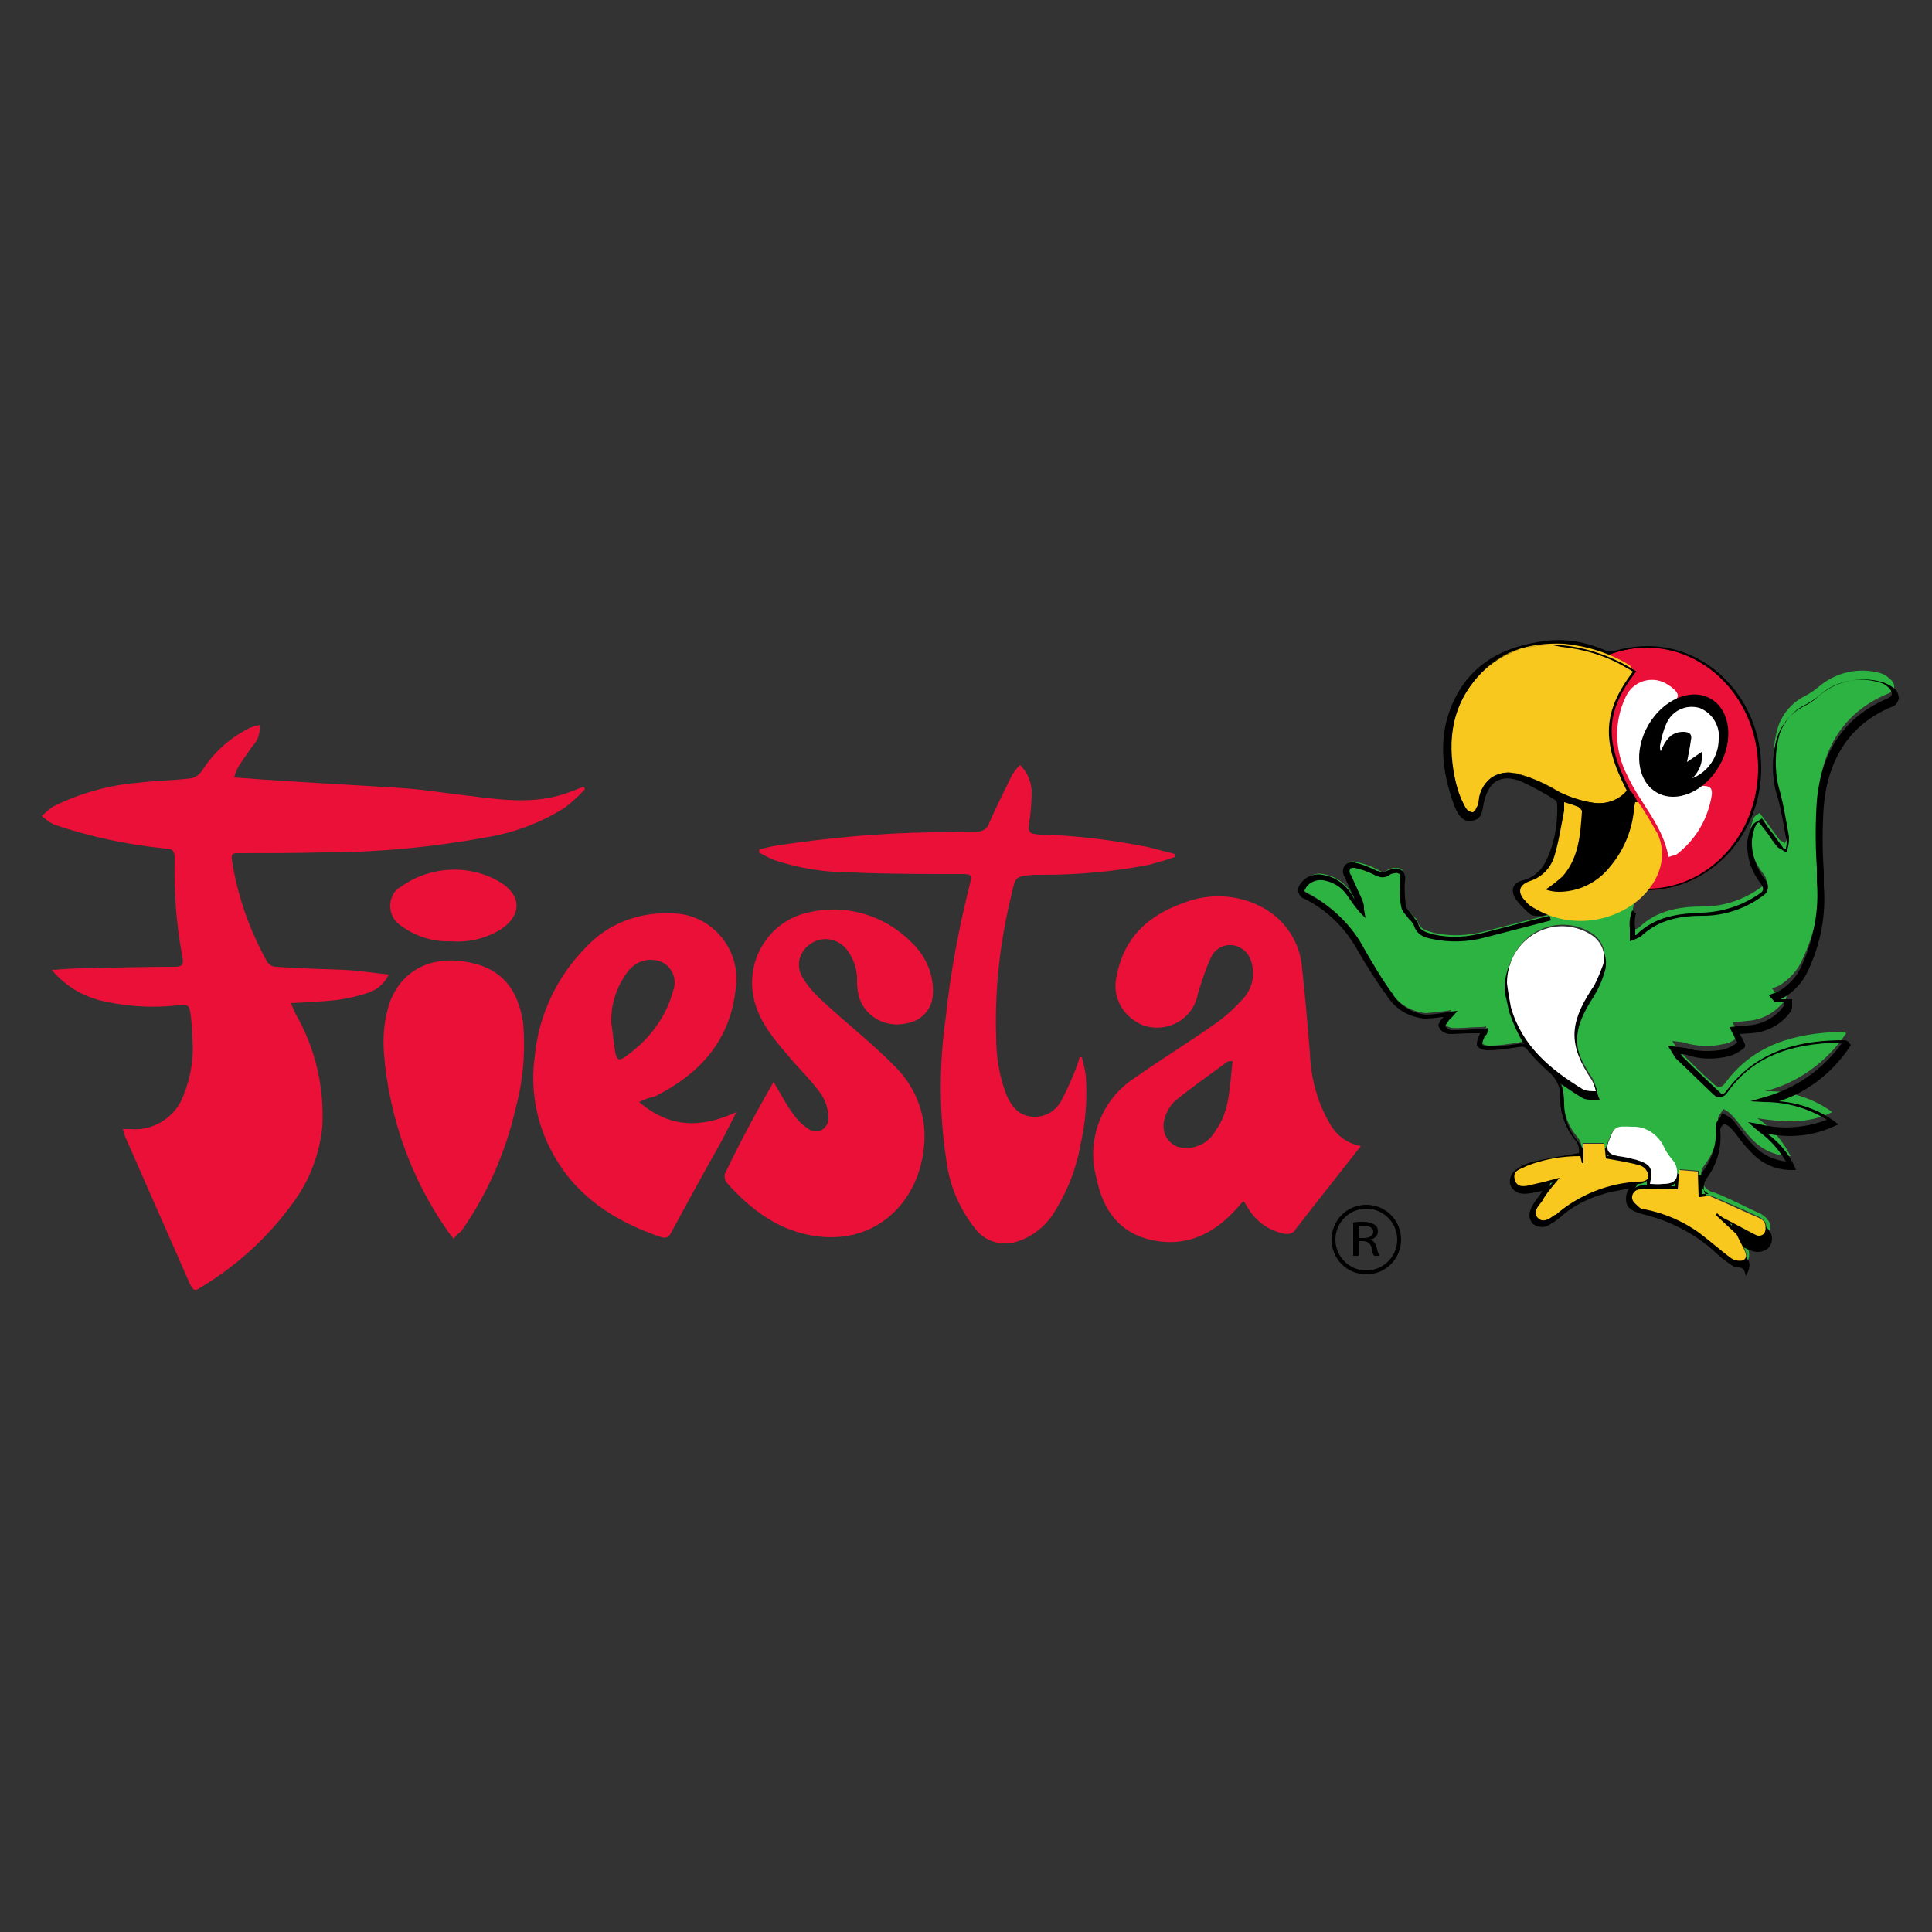 <?xml version="1.0" encoding="utf-8"?>
<!-- Generator: Adobe Illustrator 21.1.0, SVG Export Plug-In . SVG Version: 6.00 Build 0)  -->
<svg version="1.1" id="Layer_1" xmlns="http://www.w3.org/2000/svg" xmlns:xlink="http://www.w3.org/1999/xlink" x="0px" y="0px"
	 viewBox="0 0 250 250" style="enable-background:new 0 0 250 250;" xml:space="preserve">
<rect x="0" y="0" width="250" height="250" fill="#333333" stroke="none"/>
<style type="text/css">
	.st0{fill:#EB1038;}
	.st1{fill:#2DB342;}
	.st2{fill:#F8C81E;}
	.st3{fill:#FFFFFF;}
	.st4{fill:#020102;}
</style>
<title>Grocery</title>
<path class="st0" d="M33.6,93.8c0.1,1-0.2,2-0.9,2.7c-0.6,0.9-1.3,1.8-1.9,2.8c-0.2,0.4-0.4,0.9-0.5,1.3l4.1,0.3
	c5.9,0.4,11.9,0.7,17.9,1.1c2.9,0.2,5.7,0.7,8.6,1c3.9,0.5,7.7,1,11.6-0.1c1-0.3,2-0.7,3-1.1l0.2,0.3c-0.8,0.9-1.7,1.7-2.6,2.4
	c-3,1.9-6.4,3.2-9.9,3.8c-7,1.3-14.2,2-21.3,2c-3.7,0.1-7.5,0.1-11.2,0.1c-0.6,0-0.8,0.2-0.7,0.8c0.7,4.7,2.3,9.2,4.6,13.3
	c0.3,0.4,0.7,0.6,1.1,0.6c3,0.2,6,0.3,8.9,0.4c1.9,0.1,3.7,0.4,5.7,0.6c-0.5,1.1-1.4,1.9-2.5,2.3c-1.4,0.5-2.8,0.8-4.2,1
	c-1.9,0.2-3.8,0.3-6,0.4c0.3,0.5,0.4,0.9,0.6,1.3c2.6,4.5,3.8,9.6,3.5,14.8c-0.4,3.6-1.7,7-3.9,9.9c-3.2,4.4-7.3,8.1-12,10.9
	c-0.7,0.5-0.9,0-1.2-0.5l-4-9.1l-4.4-10c-0.1-0.3-0.2-0.6-0.3-1c0.4,0,0.7,0,0.9,0c3.1,0.3,6-1.6,7-4.5c0.9-2.3,1.3-4.7,1.1-7.2
	c0-1-0.1-1.9-0.2-2.9c-0.2-1.5-0.3-1.6-1.8-1.4c-2.9,0.3-5.9,0.2-8.8-0.4c-2.9-0.5-5.5-1.9-7.4-4.2c1.5-0.1,2.9-0.2,4.2-0.2
	c3.9-0.1,7.8-0.2,11.7-0.2c1,0,1.2-0.3,1-1.3c-0.8-4.2-1.1-8.5-1-12.7c0-0.9-0.2-1.3-1.2-1.3c-4.9-0.5-9.7-1.5-14.4-3.1
	c-0.6-0.3-1.1-0.7-1.6-1.1c0.4-0.4,0.9-0.8,1.4-1.2c3.4-1.7,7.2-2.8,11-3.1c2.3-0.3,4.7-0.3,7-0.6c0.5-0.1,1-0.5,1.3-0.9
	c1.5-2.4,3.6-4.3,6.2-5.6c0.3-0.1,0.5-0.2,0.8-0.3C33.2,93.9,33.4,93.9,33.6,93.8z"/>
<path class="st0" d="M176.1,148.3l-6.3,8c-0.7,0.9-1.4,1.8-2.1,2.7c-0.3,0.6-1,0.8-1.7,0.6c-1.8-0.4-3.4-1.5-4.4-3.1
	c-0.2-0.3-0.4-0.7-0.7-1.1l-0.8,0.9c-2.9,3.3-6.5,5.1-10.9,4.2c-4.4-0.9-6.5-4-7.3-8c-1.4-4.9,0.6-10.2,4.9-13c3.4-2.4,7-4.6,10.4-7
	c1.3-0.9,2.4-1.9,3.5-3.1c1.3-1.3,1.8-3.2,1.2-5c-0.3-1.1-1.3-2-2.5-2.1c-1.1-0.1-2.2,0.5-2.7,1.6c-0.7,1.5-1.2,3.1-1.7,4.7
	c-0.5,2.9-3.3,4.8-6.2,4.3c-0.6-0.1-1.2-0.3-1.8-0.7c-2-1.2-3.1-3.6-2.5-5.9c0.9-4.9,4-7.8,8.5-9.4c3.4-1.4,7.3-1.2,10.5,0.6
	c2.9,1.6,4.8,4.6,5,7.9c0.4,3.6,0.7,7.2,1,10.8c0.1,3.3,1,6.6,2.7,9.4C173.1,147.1,174.5,148,176.1,148.3z M159.5,137.3
	c-0.3,0-0.5,0-0.7,0.1c-2.3,1.7-4.6,3.3-6.8,5.1c-0.6,0.6-1.1,1.4-1.3,2.3c-0.5,1.5,0.3,3.1,1.7,3.6c1.9,0.5,3.9-0.3,4.9-2.1
	C159.2,143.7,159.1,140.5,159.5,137.3z"/>
<path class="st0" d="M132,99c0.9,0.9,1.4,2,1.5,3.3c0,1.3-0.1,2.7-0.3,4c-0.2,1.4-0.1,1.6,1.4,1.7c4.7,0.1,9.3,0.7,13.9,1.6
	c1.2,0.3,2.3,0.6,3.5,0.9v0.4c-1.1,0.4-2.2,0.7-3.3,1c-4.6,0.9-9.2,1.3-13.8,1.3c-0.4,0-0.7,0-1.1,0c-2.4,0.2-2.4,0.2-2.9,2.5
	c-1.5,6.1-2.2,12.3-2,18.5c0,2.5,0.4,5,1.3,7.4c0.9,2.1,2.1,3,4,2.9c1.3-0.1,2.4-0.8,3.1-2c0.8-1.5,1.5-3.1,2.1-4.7
	c0.1-0.3,0.2-0.6,0.3-1h0.3c0.2,0.8,0.4,1.6,0.5,2.4c0.2,3,0,6-0.7,9c-0.5,2.9-1.6,5.7-3.1,8.2c-1.2,2.2-3.2,3.8-5.6,4.4
	c-1.8,0.4-3.8-0.3-4.9-1.8c-2-2.5-3.3-5.5-3.7-8.6c-1-6.3-1-12.6-0.1-18.9c0.6-5.8,1.7-11.5,3.1-17.1c0.3-1.2,0.2-1.3-1.1-1.3
	c-4.7,0-9.4,0-14.1-0.2c-3.4,0-6.8-0.5-10.1-1.6c-0.7-0.3-1.3-0.6-2-1l0.1-0.4c0.8-0.2,1.6-0.4,2.3-0.5c6.6-1,13.3-1.6,20-1.7
	c2,0,4-0.1,5.9-0.1c0.7,0,1.3-0.4,1.5-1.1c0.9-2.1,2-4.2,3-6.3C131.4,99.7,131.6,99.3,132,99z"/>
<path class="st0" d="M100.1,140c0.9,1.5,1.6,2.9,2.5,4.1c0.5,0.7,1.1,1.4,1.9,1.9c0.7,0.6,1.8,0.5,2.3-0.2c0.3-0.3,0.4-0.8,0.4-1.2
	c0-1.1-0.4-2.2-1-3.1c-1.3-1.8-2.9-3.3-4.3-5c-1.9-2.2-3.8-4.5-4.4-7.5c-1-4.9,2.1-9.8,7-10.9c4.9-1.2,10,0.3,13.5,3.9
	c1.9,1.8,2.9,4.3,2.7,6.8c-0.1,1.8-1.5,3.3-3.3,3.6c-2.8,0.7-5.6-0.9-6.3-3.6c-0.1-0.5-0.2-1.1-0.2-1.6c0.1-1.6-0.4-3.1-1.3-4.3
	c-1.1-1.4-3-1.8-4.5-0.9c-1.6,0.9-2.2,2.8-1.3,4.4c0.7,1.2,1.6,2.2,2.6,3.1c3.1,2.9,6.5,5.5,9.5,8.6c2.8,2.8,4.2,6.8,3.6,10.8
	c-0.8,6.6-6,12-13.6,11.1c-5-0.6-8.7-3.4-11.9-7c-0.2-0.3-0.3-0.7-0.2-1.1C95.7,147.9,97.8,144,100.1,140z"/>
<path class="st0" d="M82.7,142.6c4,3.4,8,3.4,12.6,1.3c-0.7,1.4-1.3,2.5-1.9,3.7c-2.2,3.9-4.4,7.9-6.5,11.8
	c-0.3,0.6-0.6,0.9-1.3,0.7c-6-2-11.1-5.3-14.1-10.9c-2.1-3.8-2.9-8.2-2.3-12.5c0.5-5.4,2.9-10.4,6.7-14.2c2.8-3,6.8-4.5,10.9-4.3
	c4.6-0.1,8.4,3.7,8.5,8.3c0,0.5,0,0.9-0.1,1.4c-0.7,6.8-4.7,11.1-10.5,14C84.1,142,83.5,142.2,82.7,142.6z M79.1,132.4
	c0.2,1.2,0.3,2.5,0.5,3.7c0.2,1.2,0.6,1.2,1.5,0.5c0.6-0.4,1.1-0.9,1.6-1.3c2.1-1.9,3.7-4.4,4.4-7.1c0.6-1.5-0.2-3.3-1.7-3.8
	c-0.5-0.2-1-0.2-1.5-0.2c-1.1,0.1-2.1,0.7-2.8,1.7C79.8,127.7,79,130,79.1,132.4L79.1,132.4z"/>
<path class="st0" d="M58.7,160.3c-0.3-0.4-0.5-0.6-0.7-0.9c-4.8-6.8-7.6-14.7-8.3-22.9c-0.2-2.3,0-4.5,0.7-6.7
	c1.6-4.4,5.5-6,9.5-5.4c4.7,0.6,7.1,3.3,7.8,8c0.3,3.7,0,7.5-1,11.1c-1.3,5.7-3.7,11.1-7,15.8C59.3,159.6,59,159.9,58.7,160.3z"/>
<path class="st0" d="M58.4,121.8c-2.3,0.1-4.6-0.6-6.5-2c-1.4-0.9-1.8-2.7-1-4.1c0.2-0.4,0.5-0.7,0.9-0.9c1.1-0.8,2.3-1.4,3.7-1.8
	c3.1-0.9,6.5-0.5,9.3,1.2c2.7,1.7,2.7,4.2,0.1,6C63,121.4,60.7,122,58.4,121.8z"/>
<path d="M198.3,117.7c-0.4-0.2-0.8-0.5-1.1-0.9c-1.1-1.1-0.9-2.1,0.6-2.6c1.5-0.5,2.6-1.6,3.1-3.1c0.6-1.9,0.9-4,1.3-6
	c0-0.4,0-0.8,0-1.1c0.7,0.2,1.3,0.4,1.8,0.6c0.2,0.1,0.5,0.4,0.5,0.6c-0.2,3-0.4,6-2.5,8.4c-0.7,0.6-1.4,1.2-2.2,1.7
	c0.6,0.2,1.1,0.3,1.7,0.3c2.6,0,5-1.2,6.6-3.2c1.7-2,2.8-4.5,3.1-7.1c0-0.5,0.1-0.9,0.2-1.3l0.3-0.1c0.9,1.3,1.7,2.7,2.5,4.1
	c1.3,2.9,0.3,6.1-2.4,8.5l-11.7,1.9c-0.4,0.1-1.5,0.3-2.1-0.1c-0.7-0.6-1.4-1.3-1.9-2c-0.7-1.2-0.3-2.1,1-2.4
	c1.2-0.3,2.2-1.1,2.8-2.2c1.2-2.3,1.7-5,1.6-7.6c0-0.2-0.1-0.5-0.3-0.6c-1.4-0.9-2.9-1.7-4.4-2.4c-2.6-1-4.2,0-4.8,2.8
	c-0.2,1-0.2,2.1-1.5,2.3c-1,0.2-1.7-0.4-2.3-1.9c-1.7-4.6-2.2-9.3,0-13.8c2.2-4.5,6-6.6,10.7-7.4c2.9-0.6,5.9-0.2,8.7,1
	c0.5,0.2,1,0.2,1.4,0.1c7.4-2.1,16.3,3.4,17.4,11.1c0.5,4-0.3,8.1-2.2,11.7c-2.2,4.1-6.1,6.7-10.8,8.1"/>
<path class="st0" d="M198.5,99.5c0-8.7,6.5-15.7,14.6-15.7c8,0,14.6,7,14.6,15.7s-6.5,15.7-14.6,15.7"/>
<path d="M213.1,115.2V115c8,0,14.4-7,14.4-15.6s-6.5-15.6-14.4-15.6c-8,0-14.4,7-14.4,15.6h-0.2c0-8.7,6.6-15.8,14.7-15.8
	s14.7,7.1,14.7,15.8S221.2,115.2,213.1,115.2z"/>
<path class="st1" d="M211.5,116.9c-0.4,0.5-0.1,2.5-0.2,3.4c0.4-0.1,0.6-0.1,0.8-0.3c2.3-2.2,5.2-2.7,8.3-2.7c2.7,0,5.3-0.9,7.5-2.5
	c0.7-0.5,0.9-0.9,0.3-1.7c-1.2-1.5-1.9-3.4-1.8-5.3c0.1-0.7,0.3-1.3,0.5-1.9c0.1-0.3,0.5-0.5,0.8-0.7c0.2,0.3,0.4,0.5,0.6,0.8
	c0.7,0.9,1.3,1.8,2,2.7c0.1,0.1,0.4,0.2,0.7,0.4c0.2-0.5,0.3-1,0.3-1.5c-0.3-1.9-0.7-3.7-1.1-5.6c-0.9-2.6-0.9-5.4-0.1-8
	c0.6-1.7,1.8-3.1,3.4-3.9c0.6-0.3,1.2-0.7,1.8-1.2c2.2-1.9,5.2-2.6,8-1.8c0.4,0.1,0.9,0.4,1.2,0.7c0.9,0.7,0.8,1.6-0.3,2
	c-5.7,2.4-8.4,7.1-8.9,13c-0.2,3.5-0.2,7,0,10.4c0.3,3.7-0.4,7.4-2,10.8c-0.6,1.5-1.8,2.8-3.2,3.6c-0.3,0.1-0.5,0.2-0.8,0.3l0.3,0.4
	h1.6c0,0.4,0,0.8-0.2,1.1c-1.2,1.6-3,2.6-4.9,2.7l-1.9,0.2c0.3,0.7,1,1.7,0.8,1.8c-0.6,0.5-1.2,0.9-2,1c-1.7,0.4-3.5,0.3-5.1-0.2
	c-0.4-0.1-0.8-0.1-1.5-0.2c0.2,0.3,0.4,0.7,0.6,1c1.6,1.6,3.2,3.2,4.9,4.7c0.5,0.4,0.9,0.3,1.3-0.2c3.7-5.1,9.1-6.5,15.1-6.7
	c0.1,0,0.2,0,0.3,0c0,0,0.1,0.1,0.3,0.2c-2.5,3.7-6.2,6.4-10.5,7.5c3.1-0.1,6.2,0.9,8.7,2.7c-3.2,1.6-6.4,1.3-9.7,0.8
	c1.8,1.2,3.3,2.9,4.3,4.9c-1.9,0-3.7-0.8-5-2.2c-1-1-1.7-2.2-2.7-3.2c-0.3-0.3-0.6-0.5-1-0.7c-0.2,0.4-0.7,0.9-0.7,1.3
	c0.2,2.1-0.4,4.2-1.7,5.9c-0.8,1-0.6,2.4,0.3,3.2c0.3,0.2,0.6,0.4,0.9,0.4c2.1,0.8,4.1,1.9,6.1,2.8c0.3,0.2,0.6,0.4,0.8,0.7
	c0.5,0.5,0.5,1.4,0,1.9c0,0-0.1,0.1-0.1,0.1c-0.5,0.3-1.1,0.4-1.6,0.2c-0.9-0.4-1.7-0.8-2.6-1.3l0.2,0.8l-2.5-2.4l0.2-0.2
	c0.3,0.2,0.5,0.4,0.8,0.6c1.3,0.8,2.7,1.6,4.2,2.2c0.4,0.1,0.8,0,1.1-0.2c0.2-0.4,0.2-0.8,0.1-1.2c-0.2-0.4-0.5-0.6-0.8-0.8
	c-2.1-1-4.2-1.9-6.3-2.8c-0.4-0.1-0.9,0-1.5,0.1l-0.1-3.3l-2.4-0.2l-0.2,2.5c-1.7,0-3.2,0-4.7,0c-0.6,0-1.2,0.5-1.2,1.1
	c0,0.1,0,0.1,0,0.2c0.1,0.4,0.6,0.8,1,1.2c0.2,0.1,0.5,0.2,0.7,0.2c2.4,0.5,4.7,1.5,6.8,2.9c1.5,1.1,2.8,2.3,4.3,3.4
	c0.4,0.3,1,0.4,1.5,0.3c0.6-0.4,0.4-1,0.1-1.6s-0.6-1.2-0.9-1.8c0.6,0.7,1.1,1.4,1.5,2.2c0.1,0.5,0,1.1-0.3,1.5
	c-0.4,0.3-1,0.3-1.4,0.1c-0.9-0.6-1.7-1.2-2.5-1.9c-2.7-2.3-5.9-4-9.3-4.8c-2-0.5-2.4-1.5-1.2-3.5c-1.3,0.3-2.7,0.5-4,0.8
	c-2.2,0.6-4.2,1.7-5.8,3.1c-0.4,0.4-0.9,0.7-1.5,0.9c-1.3,0.5-2.2-0.2-1.9-1.5c0.3-0.7,0.6-1.4,1.1-1.9c0.3-0.4,0.6-0.8,0.7-1.3
	c-0.7,0.1-1.4,0.3-2.2,0.4c-0.4,0.1-0.9,0.1-1.3,0c-0.4-0.2-0.9-0.6-1-0.9c-0.1-0.5,0.1-1,0.5-1.4c0.7-0.5,1.5-0.9,2.4-1.1
	c1.9-0.5,4-0.8,6-1.1c0.2-0.8,0-1.6-0.5-2.2c-1.2-1.4-1.8-3.1-1.8-5c0.1-1.5-0.5-2.9-1.6-3.9c-1-0.9-1.9-1.8-2.7-2.9
	c-0.4-0.4-0.9-0.6-1.5-0.4c-1.3,0.2-2.5,0.4-3.8,0.4c-0.4,0-1-0.2-1.1-0.5c0-0.2,0.2-0.8,0.4-1.3c0.2-0.2,0.3-0.4,0.3-0.7
	c-0.3,0.1-0.5,0.1-0.8,0.1c-1.2,0-2.5,0.2-3.7,0.1c-0.4-0.1-0.8-0.3-1.1-0.7c-0.1-0.2,0.3-0.7,0.6-1c0.2-0.2,0.4-0.4,0.5-0.6
	c-1.1,0.2-2.2,0.3-3.3,0.4c-1.9-0.2-3.6-1.2-4.6-2.8c-1.3-1.8-2.5-3.8-3.6-5.7c-1.6-3-4.1-5.5-7.2-7.1c-0.9-0.4-0.8-0.9-0.3-1.5
	c0.6-0.7,1.5-1.1,2.4-0.9c1.3,0.2,2.5,0.9,3.3,1.9c0.5,0.8,1.1,1.6,1.7,2.3c0-0.4-0.1-0.8-0.2-1.1c-0.5-1.1-1-2.2-1.5-3.3
	c-0.4-0.9-0.1-1.6,0.8-1.4c1,0.2,2,0.5,2.9,1c0.5,0.3,0.8,0.5,1.3,0.1c0.3-0.2,0.7-0.3,1-0.3c1,0,1.2,0.3,1.1,1.3
	c-0.1,1.1-0.1,2.2,0.1,3.3c0.1,0.5,0.6,1,1,1.4c0.3,0.5,0.6,0.5,0.7,0.8c0.3,1.2,1.2,1.3,2.1,1.6c2.2,0.5,4.5,0.4,6.7-0.2
	c2.3-0.6,8.5-2.2,8.5-2.2 M195,127.1c0.2,0.9,0.3,2,0.6,3c1.4,5.1,5.1,8.2,9.4,10.7c0.5,0.2,1,0.2,1.6,0.2c-0.1-0.5-0.3-1-0.5-1.4
	c-3-4.5-3.1-7.2-0.1-11.7c0.2-0.2,0.3-0.4,0.4-0.6c0.4-0.7,0.7-1.5,1-2.3c0.6-1.6,0-3.4-1.5-4.3c-2.1-1.3-4.8-1.4-7-0.2
	c-2.4,1.3-3.9,3.9-3.9,6.7L195,127.1z M201.9,152.4c-0.5,0.7-1.6,1.8-2.5,3c-0.5,0.6-1.2,1.3-0.5,2.1c0.7,0.8,1.5,0.1,2.2-0.4h0.1
	c3-2.6,6.7-4.1,10.7-4.3c0.6,0,1.4,0,1.3-0.8c-0.1-0.6-0.5-1.1-1.1-1.3c-1.4-0.4-2.9-0.6-4.4-0.9l-0.2-1.9h-2.7v2.7h-0.2l-0.2-0.9
	c-2.4,0-4.7,0.5-7,1.3c-0.7,0.3-1.8,0.6-1.5,1.7c0.3,1.1,1.3,0.8,2.2,0.7c1.5-0.3,3-0.7,3.7-0.9L201.9,152.4z M213.5,153.2
	c0.6,0,1.1,0,1.6,0.1c1.6,0,2.2-0.7,1.7-2.3c-0.1-0.3-0.2-0.5-0.4-0.7c-0.4-0.5-0.8-1-1.1-1.6c-0.6-1.7-2.3-2.9-4.2-2.8
	c-2.1-0.1-2.3-0.1-3,1.8c-0.5,1.2-0.1,1.9,1.2,2c0.8,0.1,1.6,0.3,2.4,0.5C213.6,150.7,213.9,151.2,213.5,153.2L213.5,153.2z"/>
<path d="M225,164c-0.3,0-0.5,0-0.8-0.2c-0.9-0.6-1.7-1.2-2.5-2c-2.6-2.3-5.8-3.9-9.2-4.7c-1.1-0.3-1.8-0.7-2-1.3
	c-0.2-0.7-0.1-1.4,0.3-2l-0.6,0.1c-0.9,0.2-1.8,0.3-2.7,0.6c-2.1,0.6-4.1,1.6-5.7,3.1c-0.5,0.4-1,0.7-1.5,1
	c-0.6,0.3-1.3,0.2-1.9-0.2c-0.5-0.5-0.6-1.1-0.4-1.7c0.2-0.6,0.5-1.1,0.9-1.6l0.3-0.4l0.2-0.3l0.2-0.3l0,0c-0.5,0.1-1,0.2-1.5,0.3
	H198c-0.5,0.1-0.9,0.1-1.4,0c-0.6-0.2-1-0.6-1.2-1.2c-0.1-0.6,0.1-1.3,0.6-1.7c0.7-0.6,1.6-1,2.5-1.2c1.3-0.3,2.8-0.6,4.2-0.8
	l1.6-0.3c0.1-0.6-0.1-1.3-0.5-1.7c-1.2-1.5-1.9-3.3-1.9-5.2c0.1-1.4-0.4-2.7-1.5-3.6c-0.8-0.7-1.5-1.4-2.2-2.2l-0.6-0.7
	c-0.3-0.4-0.6-0.4-1.2-0.3c-1.3,0.2-2.6,0.4-3.9,0.4c-0.4,0-1.3-0.2-1.4-0.7c0-0.4,0.1-0.8,0.3-1.2l0.1-0.2v-0.1h-0.3h-0.8
	c-1,0-1.9,0.1-2.9,0.1c-0.6-0.1-1.1-0.4-1.3-0.9c-0.2-0.3,0.1-0.7,0.4-1.1l0.2-0.2h-0.2c-0.7,0.1-1.5,0.2-2.3,0.2
	c-2-0.2-3.7-1.2-4.8-2.9c-1.4-1.9-2.7-4-3.7-5.7c-1.6-3-4-5.4-7-6.9c-0.4-0.1-0.7-0.5-0.8-0.9c-0.1-0.4,0.1-0.9,0.4-1.2
	c0.6-0.8,1.7-1.2,2.7-1c1.4,0.2,2.6,0.9,3.5,2.1c0.2,0.3,0.4,0.5,0.5,0.8l0.2,0.3c-0.4-1-0.9-2-1.3-2.9c-0.3-0.5-0.3-1,0-1.5
	c0.3-0.3,0.7-0.5,1.2-0.4c1,0.2,2,0.6,3,1.1h0.1c0.5,0.2,0.6,0.3,0.9,0.1c0.4-0.2,0.8-0.3,1.2-0.4c0.4-0.1,0.8,0.1,1.1,0.3
	c0.3,0.4,0.4,0.9,0.3,1.3c-0.1,1.1,0,2.1,0.1,3.2c0.1,0.3,0.3,0.6,0.6,0.9c0.1,0.1,0.2,0.3,0.3,0.4c0.1,0.1,0.2,0.2,0.2,0.3
	c0.2,0.2,0.4,0.4,0.5,0.7c0.2,0.9,0.9,1.1,1.9,1.4c2.2,0.5,4.4,0.4,6.6-0.2c2.3-0.6,8.5-2.2,8.5-2.2l0.2,0.6c0,0-6.2,1.6-8.5,2.2
	c-2.2,0.6-4.6,0.7-6.9,0.2c-1-0.2-2-0.5-2.4-1.9c-0.1-0.1-0.2-0.3-0.3-0.4c-0.1-0.1-0.2-0.2-0.3-0.3l-0.3-0.4
	c-0.3-0.3-0.6-0.7-0.7-1.2c-0.2-1.1-0.2-2.2-0.1-3.4c0-0.5,0-0.7-0.1-0.8c-0.2-0.1-0.4-0.2-0.6-0.1c-0.3,0-0.6,0.1-0.8,0.3
	c-0.5,0.3-1.1,0.3-1.6,0h-0.1c-0.9-0.5-1.8-0.8-2.7-1c-0.2,0-0.4,0-0.6,0.1c-0.1,0.3-0.1,0.6,0.1,0.8c0.5,1.1,1,2.2,1.5,3.3
	c0.1,0.3,0.2,0.6,0.2,0.9c0,0.1,0,0.2,0,0.3l0.2,1.1l-0.8-0.8c-0.4-0.5-0.8-1-1.2-1.6l-0.5-0.7c-0.7-1-1.8-1.6-3-1.8
	c-0.8-0.1-1.6,0.2-2.1,0.8c-0.2,0.3-0.3,0.5-0.3,0.6c0,0.1,0.3,0.3,0.5,0.4c3.1,1.6,5.7,4.1,7.3,7.2c1,1.7,2.2,3.8,3.6,5.7
	c0.9,1.5,2.5,2.5,4.3,2.7c0.7,0,1.4-0.1,2.1-0.2l1.1-0.2l0.9-0.1l-0.6,0.7l-0.2,0.2c-0.1,0.1-0.2,0.2-0.3,0.3l-0.2,0.3
	c-0.1,0.1-0.2,0.3-0.3,0.5c0.2,0.2,0.4,0.4,0.7,0.5c0.9,0,1.9,0,2.9-0.1h0.8c0.2,0,0.3,0,0.5-0.1h0.3l0.4-0.1l-0.1,0.4
	c0,0.2-0.1,0.5-0.3,0.6l-0.1,0.1l-0.1,0.3c-0.1,0.2-0.2,0.5-0.2,0.8c0.2,0.1,0.5,0.2,0.7,0.2c1.3,0,2.5-0.1,3.8-0.3
	c0.3-0.1,0.6-0.1,0.9,0c-0.8-1.3-1.4-2.7-1.9-4.1c-0.2-0.8-0.3-1.5-0.5-2.2c0-0.3-0.1-0.6-0.1-0.8v-0.1c0-2.8,1.5-5.4,3.9-6.8
	c2.2-1.3,4.5-1.2,7.3,0.2c1.6,0.9,2.3,2.9,1.7,4.6c-0.2,0.6-0.4,1.2-0.7,1.8l-0.3,0.6c-0.1,0.2-0.2,0.3-0.3,0.5l-0.1,0.2
	c-2.9,4.4-2.8,6.9,0.1,11.3c0.2,0.3,0.3,0.7,0.4,1.1c0,0.2,0.1,0.3,0.1,0.4l0.2,0.5h-0.5H206c-0.4,0-0.8,0-1.2-0.2
	c-1-0.6-1.9-1.2-2.9-1.9c0.4,0.8,0.5,1.8,0.5,2.7c0,1.7,0.6,3.4,1.8,4.8c0.2,0.3,0.4,0.6,0.6,0.9h3v-0.1c0.8-2,1.1-2.1,3.4-2
	c2-0.1,3.8,1.1,4.4,3c0.2,0.4,0.4,0.7,0.6,1c0.1,0.2,0.3,0.4,0.4,0.6l0.1,0.1c0.2,0.2,0.3,0.5,0.4,0.7l0,0l3,0.2
	c0.1-0.2,0.2-0.4,0.3-0.6c1.2-1.6,1.8-3.6,1.6-5.7c0-0.4,0.2-0.8,0.5-1.1c0.1-0.1,0.2-0.3,0.2-0.4l0.2-0.3l0.3,0.2l0.3,0.2
	c0.3,0.1,0.5,0.3,0.8,0.6c0.3,0.4,0.7,0.9,1,1.3c0.5,0.7,1,1.3,1.6,1.9c1.1,1.2,2.6,1.9,4.2,2.1c-0.9-1.5-2-2.8-3.4-3.8l-0.6-0.5
	l-0.9-0.8l1.2,0.2c3,0.8,6.1,0.6,9-0.5c-2.4-1.5-5.2-2.3-8.1-2.3l-1.8-0.1l1.7-0.5c4.1-1.1,7.7-3.6,10.2-7.1h-0.1
	c-7.1,0.1-11.7,2.1-14.8,6.5c-0.2,0.3-0.5,0.5-0.9,0.6c-0.3,0-0.6-0.1-0.8-0.3c-1.7-1.6-3.3-3.2-4.9-4.7c-0.2-0.2-0.3-0.4-0.4-0.6
	l-0.3-0.5l-0.4-0.6l0.7,0.1l0.7,0.1c0.3,0,0.6,0.1,0.9,0.1c1.6,0.5,3.3,0.5,5,0.2c0.6-0.2,1.2-0.5,1.7-0.9c-0.1-0.3-0.3-0.5-0.4-0.8
	c-0.1-0.3-0.3-0.5-0.4-0.8l-0.2-0.4l1-0.1l1.3-0.1c1.9-0.1,3.6-1,4.7-2.5c0.1-0.2,0.1-0.4,0.1-0.6l0,0h-1.3l-0.7-0.8l0.4-0.2
	l0.3-0.1l0.5-0.2c1.4-0.8,2.5-2,3.1-3.5c1.5-3.3,2.2-7,1.9-10.7c0-0.6,0-1.2,0-1.8c-0.2-2.9-0.2-5.8,0-8.7
	c0.6-6.5,3.7-10.9,9.1-13.2c0.4-0.2,0.6-0.4,0.6-0.6c0-0.3-0.2-0.7-0.5-0.9c-0.3-0.3-0.7-0.5-1.1-0.6c-2.7-0.8-5.7-0.2-7.8,1.7
	c-0.6,0.5-1.2,0.9-1.8,1.2c-1.5,0.7-2.7,2.1-3.3,3.7c-0.7,2.5-0.7,5.3,0.1,7.8c0.4,1.6,0.7,3.3,1.1,5.6c0,0.4,0,0.7-0.1,1.1
	c0,0.2-0.1,0.3-0.1,0.5l-0.1,0.4l-0.4-0.2l-0.3-0.2c-0.2-0.1-0.4-0.2-0.5-0.3c-0.5-0.6-0.9-1.2-1.3-1.8l-0.7-0.9l-0.4-0.5l0,0l0,0
	c-0.2,0.1-0.3,0.2-0.4,0.4c-0.3,0.6-0.4,1.2-0.5,1.9c-0.1,1.8,0.6,3.7,1.7,5.1c0.5,0.5,0.5,1.4,0,1.9c-0.1,0.1-0.3,0.2-0.4,0.3
	c-2.2,1.6-4.9,2.5-7.6,2.5c-2.8,0-5.7,0.4-8.1,2.7c-0.2,0.1-0.4,0.2-0.6,0.3l-0.3,0.1l-0.5,0.2v-0.5c0-0.3,0-0.7,0-1.1
	c-0.1-0.8,0-1.6,0.3-2.4l0.5,0.4c-0.2,0.6-0.2,1.3-0.1,2c0,0.3,0,0.5,0,0.8c0.1,0,0.2,0,0.2-0.1c2.5-2.4,5.6-2.7,8.5-2.8
	c2.6-0.1,5.1-0.9,7.3-2.4c0.6-0.4,0.7-0.6,0.3-1.3c-1.3-1.6-1.9-3.5-1.8-5.5c0.1-0.7,0.3-1.4,0.6-2c0.2-0.3,0.4-0.5,0.7-0.6l0.3-0.2
	l0.3-0.2l0.2,0.3l0.2,0.3l0.4,0.6l0.7,0.9c0.4,0.6,0.9,1.2,1.3,1.8c0.1,0,0.2,0.1,0.3,0.1l0,0v-0.2c0.1-0.3,0.1-0.5,0.1-0.8
	c-0.4-2.2-0.7-4-1.1-5.5c-0.9-2.6-0.9-5.5-0.1-8.1c0.6-1.7,1.9-3.2,3.6-4c0.6-0.3,1.2-0.7,1.7-1.2c2.3-2,5.4-2.7,8.4-1.8
	c0.5,0.2,0.9,0.4,1.3,0.7c0.5,0.3,0.7,0.9,0.7,1.4c-0.1,0.5-0.5,1-1,1.1c-5.2,2.2-8.1,6.5-8.7,12.7c-0.2,2.9-0.2,5.7,0,8.6
	c0,0.6,0,1.2,0,1.8c0.3,3.8-0.4,7.5-2,10.9c-0.7,1.6-1.9,2.9-3.4,3.7l-0.2,0.1h1.5v0.4c0,0.1,0,0.2,0,0.3c0,0.3,0,0.6-0.2,0.9
	c-1.2,1.7-3.1,2.7-5.2,2.8l-1.4,0.1l0,0l0.2,0.3c0.4,0.8,0.7,1.2,0.4,1.5c-0.6,0.5-1.3,0.9-2.1,1.1c-1.8,0.4-3.6,0.4-5.3-0.2
	c-0.3-0.1-0.6-0.1-0.8-0.1l0,0c0.1,0.1,0.1,0.2,0.2,0.3c1.5,1.5,3.2,3.1,4.9,4.7c0.1,0.1,0.2,0.2,0.3,0.2c0.2-0.1,0.3-0.2,0.4-0.3
	c4.2-5.8,10.4-6.7,15.3-6.7c0.1,0,0.3,0,0.4,0.1c0.1,0,0.2,0.1,0.2,0.2l0.1,0.1l0.2,0.2l-0.1,0.2c-2.2,3.3-5.4,5.9-9.2,7.1
	c2.6,0.2,5.2,1.1,7.3,2.7l0.4,0.3l-0.5,0.2c-2.7,1.3-5.8,1.6-8.7,1c1.5,1.1,2.7,2.5,3.5,4.2l0.2,0.5h-0.6c-2,0-3.8-0.8-5.2-2.3
	c-0.6-0.6-1.2-1.3-1.7-2c-0.3-0.4-0.6-0.8-1-1.2c-0.2-0.2-0.4-0.3-0.6-0.4H223l-0.1,0.1c-0.2,0.2-0.3,0.4-0.3,0.7
	c0.2,2.2-0.4,4.3-1.7,6.1c-0.4,0.5-0.5,1.2-0.4,1.8c0.3,0.6,0.8,1.1,1.4,1.3c1.6,0.6,3.3,1.4,4.8,2.2l1.3,0.7
	c0.4,0.2,0.7,0.5,0.9,0.8c0.6,0.7,0.5,1.8-0.2,2.4c-0.6,0.4-1.3,0.5-1.9,0.3c-0.6-0.2-1.2-0.5-1.8-0.8l-0.2-0.1v0.1l0.4,0.5
	c0.4,0.5,0.8,1.1,1.1,1.6c0.2,0.6,0,1.3-0.4,1.9C225.7,164,225.4,164.1,225,164z M214.4,154.1c-0.6,0-1.3,0-1.9,0
	c-0.3,0-0.6,0.1-0.8,0.3c-0.1,0.1-0.2,0.3-0.1,0.5c0,0.2,0.4,0.5,0.7,0.8l0.2,0.2c0.1,0.1,0.3,0.1,0.4,0.1h0.2
	c2.5,0.5,4.8,1.5,6.9,3c0.8,0.6,1.5,1.2,2.3,1.8s1.3,1.1,2.1,1.6c0.3,0.2,0.7,0.3,1.1,0.3c0.1,0,0.2-0.1,0.2-0.3
	c0-0.1,0-0.4-0.3-0.9c-0.3-0.5-0.5-0.9-0.7-1.3l-0.3-0.5l0,0l-2.7-2.6l0.6-0.7l0.2,0.2l0.3,0.2c0.2,0.1,0.4,0.3,0.5,0.4l0.8,0.4
	c1.1,0.6,2.2,1.3,3.4,1.8c0.2,0,0.5,0,0.7-0.1c0.1-0.3,0.1-0.6,0-0.9c-0.1-0.3-0.4-0.5-0.7-0.6c-1.7-0.8-4-1.9-6.3-2.8
	c-0.2-0.1-0.5-0.1-0.7,0l-0.6,0.1h-0.3l-0.1-3.4l-1.8-0.1l-0.2,2.5h-3.1L214.4,154.1z M223.7,158.2l0.4,0.4v-0.2l-0.3-0.1
	L223.7,158.2z M202.7,151.9l-0.7,0.8l-0.5,0.6c-0.5,0.6-1.3,1.5-2,2.4l-0.1,0.1c-0.6,0.7-0.8,1.1-0.4,1.5s1,0.2,1.7-0.3l0.1-0.1l0,0
	c2.7-2.5,6.1-3.8,10.9-4.3h0.2c0.8-0.1,0.9-0.2,0.9-0.5c-0.1-0.5-0.5-0.8-0.9-1c-1-0.3-2-0.5-3.1-0.6l-1.3-0.2h-0.2l-0.2-1.9h-2v2.7
	h-0.8l-0.2-0.9c-2.3,0-4.5,0.5-6.7,1.3h-0.2c-0.9,0.4-1.3,0.6-1.1,1.2c0.2,0.6,0.7,0.7,1.7,0.5h0.1c1.1-0.2,2.1-0.5,2.9-0.7l0.7-0.2
	L202.7,151.9z M220.2,153.5v1h0.3c0.2,0,0.4,0,0.6,0C220.6,154.2,220.3,153.9,220.2,153.5L220.2,153.5z M211.9,153.2l-0.1,0.2
	l-0.2,0.3c0.3-0.2,0.6-0.3,0.9-0.3h0.6v-0.3v-0.3C212.7,153.1,212.4,153.2,211.9,153.2L211.9,153.2z M200.6,153.1l-0.1,0.4l0,0
	l0.4-0.5L200.6,153.1z M216.2,153.5h0.6V153C216.7,153.2,216.4,153.4,216.2,153.5L216.2,153.5z M213.8,152.9h0.2h1
	c0.5,0.1,1-0.1,1.3-0.4c0.2-0.5,0.2-1,0-1.5c-0.1-0.2-0.2-0.4-0.3-0.5l-0.1-0.1c-0.1-0.2-0.2-0.3-0.4-0.5c-0.3-0.4-0.5-0.7-0.7-1.2
	c-0.6-1.6-2.2-2.6-3.9-2.6c-2.1-0.1-2.1-0.1-2.7,1.6c-0.3,0.4-0.3,1,0.2,1.4c0.2,0.2,0.5,0.2,0.8,0.2c0.8,0.1,1.7,0.2,2.5,0.5
	C213.7,150.4,214.2,151,213.8,152.9L213.8,152.9z M208,149.6h0.2l-0.2-0.2L208,149.6z M195.3,127.2c0,0.3,0.1,0.5,0.1,0.8
	c0.1,0.7,0.3,1.4,0.5,2.2c1.5,5.3,5.5,8.3,9.3,10.5c0.3,0.1,0.6,0.2,0.9,0.1h0.1l0,0c-0.1-0.3-0.2-0.6-0.3-0.9
	c-3.1-4.6-3.2-7.4-0.1-12l0.2-0.2c0.1-0.1,0.2-0.2,0.2-0.4l0.3-0.6c0.3-0.5,0.5-1.1,0.7-1.7c0.6-1.5,0-3.1-1.3-3.9
	c-2-1.2-4.6-1.3-6.7-0.2C196.7,122.3,195.3,124.6,195.3,127.2L195.3,127.2z"/>
<path class="st2" d="M224.7,159.7c0.3,0.6,0.6,1.2,0.9,1.8c0.3,0.6,0.6,1.3-0.1,1.6c-0.5,0.1-1.1,0-1.5-0.3
	c-1.5-1.1-2.8-2.3-4.3-3.4c-2-1.4-4.3-2.4-6.8-2.9c-0.3,0-0.5-0.1-0.7-0.2c-0.4-0.4-0.9-0.7-1-1.2c-0.1-0.6,0.4-1.2,1-1.2
	c0.1,0,0.1,0,0.2,0c1.5-0.1,3,0,4.7,0l0.2-2.5l2.4,0.2l0.1,3.3c0.6,0,1.1-0.2,1.5-0.1c2.1,0.9,4.2,1.9,6.3,2.8
	c0.4,0.2,0.7,0.4,0.8,0.8c0.1,0.4,0.1,0.8-0.1,1.2c-0.3,0.3-0.7,0.4-1.1,0.2c-1.4-0.7-2.8-1.5-4.2-2.2c-0.3-0.2-0.6-0.4-0.8-0.6
	l-0.2,0.2L224.7,159.7C224.7,159.6,224.7,159.6,224.7,159.7z"/>
<path class="st3" d="M195,127.2c0-2.7,1.4-5.2,3.8-6.5c2.2-1.2,4.9-1.1,7,0.2c1.5,0.9,2.2,2.7,1.5,4.3c-0.3,0.8-0.6,1.5-1,2.3
	c-0.1,0.2-0.3,0.4-0.4,0.6c-2.9,4.5-2.9,7.2,0.1,11.7c0.2,0.4,0.4,0.9,0.5,1.4c-0.5,0-1.1,0-1.6-0.2c-4.3-2.6-8-5.7-9.4-10.7
	C195.3,129.2,195.1,128.1,195,127.2z"/>
<path class="st3" d="M215.9,110.9c-0.7-4.1-3.7-7-5.3-10.5c-1.7-3.2-1.8-7-0.2-10.3c0.9-1.9,3.2-2.7,5.1-1.7c0.5,0.3,1,0.6,1.4,1.1
	c0.5,0.7,0,0.9-0.3,1.3c-1.9,1.9-2.6,4.6-2,7.2c0.4,1.1,0.9,2.2,1.4,3.2l-0.8,0.5c1.6,0,3.4,0,5.2,0c0.9,0,1.2,0.3,1.1,1.2
	c-0.5,3.1-2.1,5.8-4.6,7.7C216.5,110.7,216.2,110.8,215.9,110.9z"/>
<path class="st2" d="M201.8,152.4c-0.7,0.2-2.2,0.6-3.6,0.9c-0.8,0.2-1.9,0.5-2.2-0.7s0.8-1.3,1.5-1.7c2.2-0.9,4.6-1.3,7-1.3
	l0.2,0.9h0.2V148h2.7l0.2,1.9c1.6,0.3,3,0.5,4.4,0.9c0.6,0.2,1,0.7,1.1,1.3c0,0.8-0.8,0.8-1.3,0.8c-3.9,0.2-7.7,1.7-10.7,4.3h-0.1
	c-0.7,0.5-1.5,1.1-2.2,0.4s0-1.5,0.5-2.1C200.2,154.2,201.3,153.1,201.8,152.4z"/>
<path class="st3" d="M213.5,153.2c0.4-2,0.2-2.5-1.7-3.1c-0.8-0.2-1.6-0.4-2.4-0.5c-1.3-0.2-1.7-0.8-1.2-2c0.7-1.9,0.9-1.9,3-1.8
	c1.8-0.1,3.5,1.1,4.2,2.8c0.3,0.6,0.7,1.1,1.1,1.6c0.2,0.2,0.3,0.5,0.4,0.7c0.4,1.6-0.1,2.3-1.7,2.3
	C214.5,153.3,214,153.2,213.5,153.2z"/>
<ellipse transform="matrix(0.5 -0.866 0.866 0.5 25.356 236.933)" cx="217.9" cy="96.5" rx="7" ry="5.3"/>
<path class="st3" d="M219,100.7c0.9-0.9,1.4-2.1,1.2-3.4l-1.9,1.3c0.2-1.1,0.4-2,0.5-2.8c0.2-0.8-0.2-1.1-1-1.1
	c-1.6,0-2.3,1.1-2.9,2.5c-0.1-0.2-0.1-0.5-0.1-0.7c0.2-1,0.4-1.9,0.8-2.8c0.7-1.7,2.5-2.6,4.3-2.1c1.6,0.6,2.7,2.3,2.5,4
	C222.4,97.9,221,99.9,219,100.7z"/>
<path d="M202.4,104.7c0,0-0.5-4,1.3-4.7s8.8,1.1,8.3,5.2c-0.5,4.2-4,10.1-4,10.1l-7.2,2.7l-2.4-3.4c0,0,3.3-2.8,4-4.8
	C202.8,108.1,202.8,106.4,202.4,104.7z"/>
<path class="st2" d="M212,103.8c0.9,1.3,1.7,2.7,2.5,4.1c1.3,2.9,0.3,6.1-2.4,8.5c-3.8,3.2-9.3,3.7-13.6,1.1
	c-0.4-0.2-0.8-0.5-1.1-0.9c-1.1-1.1-0.9-2.1,0.6-2.6c1.5-0.5,2.6-1.6,3.1-3.1c0.6-1.9,0.9-4,1.3-6c0-0.4,0-0.8,0-1.1
	c0.7,0.2,1.3,0.4,1.8,0.6c0.2,0.1,0.5,0.4,0.5,0.6c-0.2,3-0.4,6-2.5,8.4c-0.7,0.6-1.4,1.2-2.2,1.7c0.6,0.2,1.1,0.3,1.7,0.3
	c2.6,0,5-1.2,6.6-3.2c1.7-2,2.8-4.5,3.1-7.1c0-0.5,0.1-0.9,0.2-1.3L212,103.8z"/>
<ellipse cx="202.9" cy="102.3" rx="2.5" ry="1.3"/>
<path class="st2" d="M211.5,86.8c-4,5.2-4.2,9-0.8,15.4c-1.1,1.3-2.7,1.9-4.4,1.7c-2-0.3-3.9-1-5.6-2c-1.3-0.7-2.7-1.3-4.2-1.7
	c-2-0.7-4.2,0.3-4.9,2.3c-0.2,0.4-0.2,0.9-0.2,1.3c0,0.1,0,0.2,0,0.3c-0.2,0.4-0.4,0.9-0.7,1c-0.3,0.1-0.9-0.2-1-0.5
	c-0.6-1-1-2.1-1.3-3.3c-1.1-4.7-0.8-9.3,2.4-13.3c3-3.7,7-4.9,11.6-4.7c3,0.3,5.9,1.2,8.5,2.8C211.1,86.4,211.3,86.6,211.5,86.8z"/>
<path class="st4" d="M190.5,105.3c-0.4,0-0.8-0.3-1-0.6l-0.1-0.1c-0.6-1-1-2-1.3-3.1c-1.2-5.4-0.5-9.8,2.4-13.3s6.7-5,11.7-4.7
	c3,0.3,6,1.3,8.6,2.8c0.2,0.1,0.3,0.2,0.5,0.3l0.3,0.2h0.1v0.1c-4,5.2-4.1,8.9-0.8,15.3l0,0l0,0c-1.1,1.3-2.8,2-4.5,1.8
	c-1.8-0.2-3.6-0.8-5.1-1.8l-0.5-0.3c-1.3-0.7-2.7-1.3-4.1-1.7c-1.1-0.4-2.4-0.2-3.4,0.4c-1,0.7-1.6,1.9-1.6,3.1c0,0,0,0.1,0,0.1
	c0,0.1,0,0.2,0,0.3l-0.2,0.3c-0.2,0.3-0.3,0.7-0.6,0.8L190.5,105.3z M201,83.5c-4-0.2-7.8,1.5-10.3,4.7c-2.8,3.5-3.6,7.8-2.4,13.2
	c0.3,1.1,0.8,2.1,1.3,3.1l0.1,0.1c0.2,0.3,0.5,0.5,0.9,0.5c0.2-0.1,0.4-0.4,0.5-0.7l0.2-0.3c0,0,0-0.1,0-0.1c0,0,0-0.1,0-0.1
	c0.1-1.3,0.7-2.5,1.7-3.3c1.1-0.7,2.4-0.8,3.5-0.4c1.4,0.4,2.8,1,4.2,1.7l0.5,0.3c1.6,0.9,3.3,1.5,5.1,1.7c1.6,0.2,3.2-0.4,4.2-1.6
	c-3.3-6.4-3.1-10.2,0.8-15.4l-0.2-0.1c-0.1-0.1-0.3-0.2-0.5-0.3c-2.6-1.6-5.6-2.5-8.6-2.8L201,83.5z"/>
<path d="M176.8,164.9c-2.5,0-4.5-2-4.5-4.5c0-2.5,2-4.5,4.5-4.5c2.5,0,4.5,2,4.5,4.5v0C181.3,162.9,179.3,164.9,176.8,164.9z
	 M176.8,156.4c-2.2,0-4,1.8-4,4s1.8,4,4,4s4-1.8,4-4C180.8,158.2,179,156.4,176.8,156.4C176.8,156.4,176.8,156.4,176.8,156.4
	L176.8,156.4z"/>
<path d="M175.1,158.2c0.4-0.1,0.9-0.1,1.3-0.1c0.5,0,1.1,0.1,1.5,0.4c0.3,0.2,0.4,0.5,0.4,0.8c0,0.6-0.4,1-1,1.1l0,0
	c0.4,0.1,0.7,0.5,0.8,0.9c0.1,0.4,0.2,0.8,0.4,1.2h-0.7c-0.2-0.3-0.3-0.7-0.3-1c-0.1-0.5-0.5-0.9-1.1-0.9h-0.6v1.9h-0.7L175.1,158.2
	z M175.8,160.2h0.7c0.7,0,1.2-0.3,1.2-0.8c0-0.5-0.5-0.8-1.2-0.8c-0.2,0-0.5,0-0.7,0L175.8,160.2z"/>
</svg>
